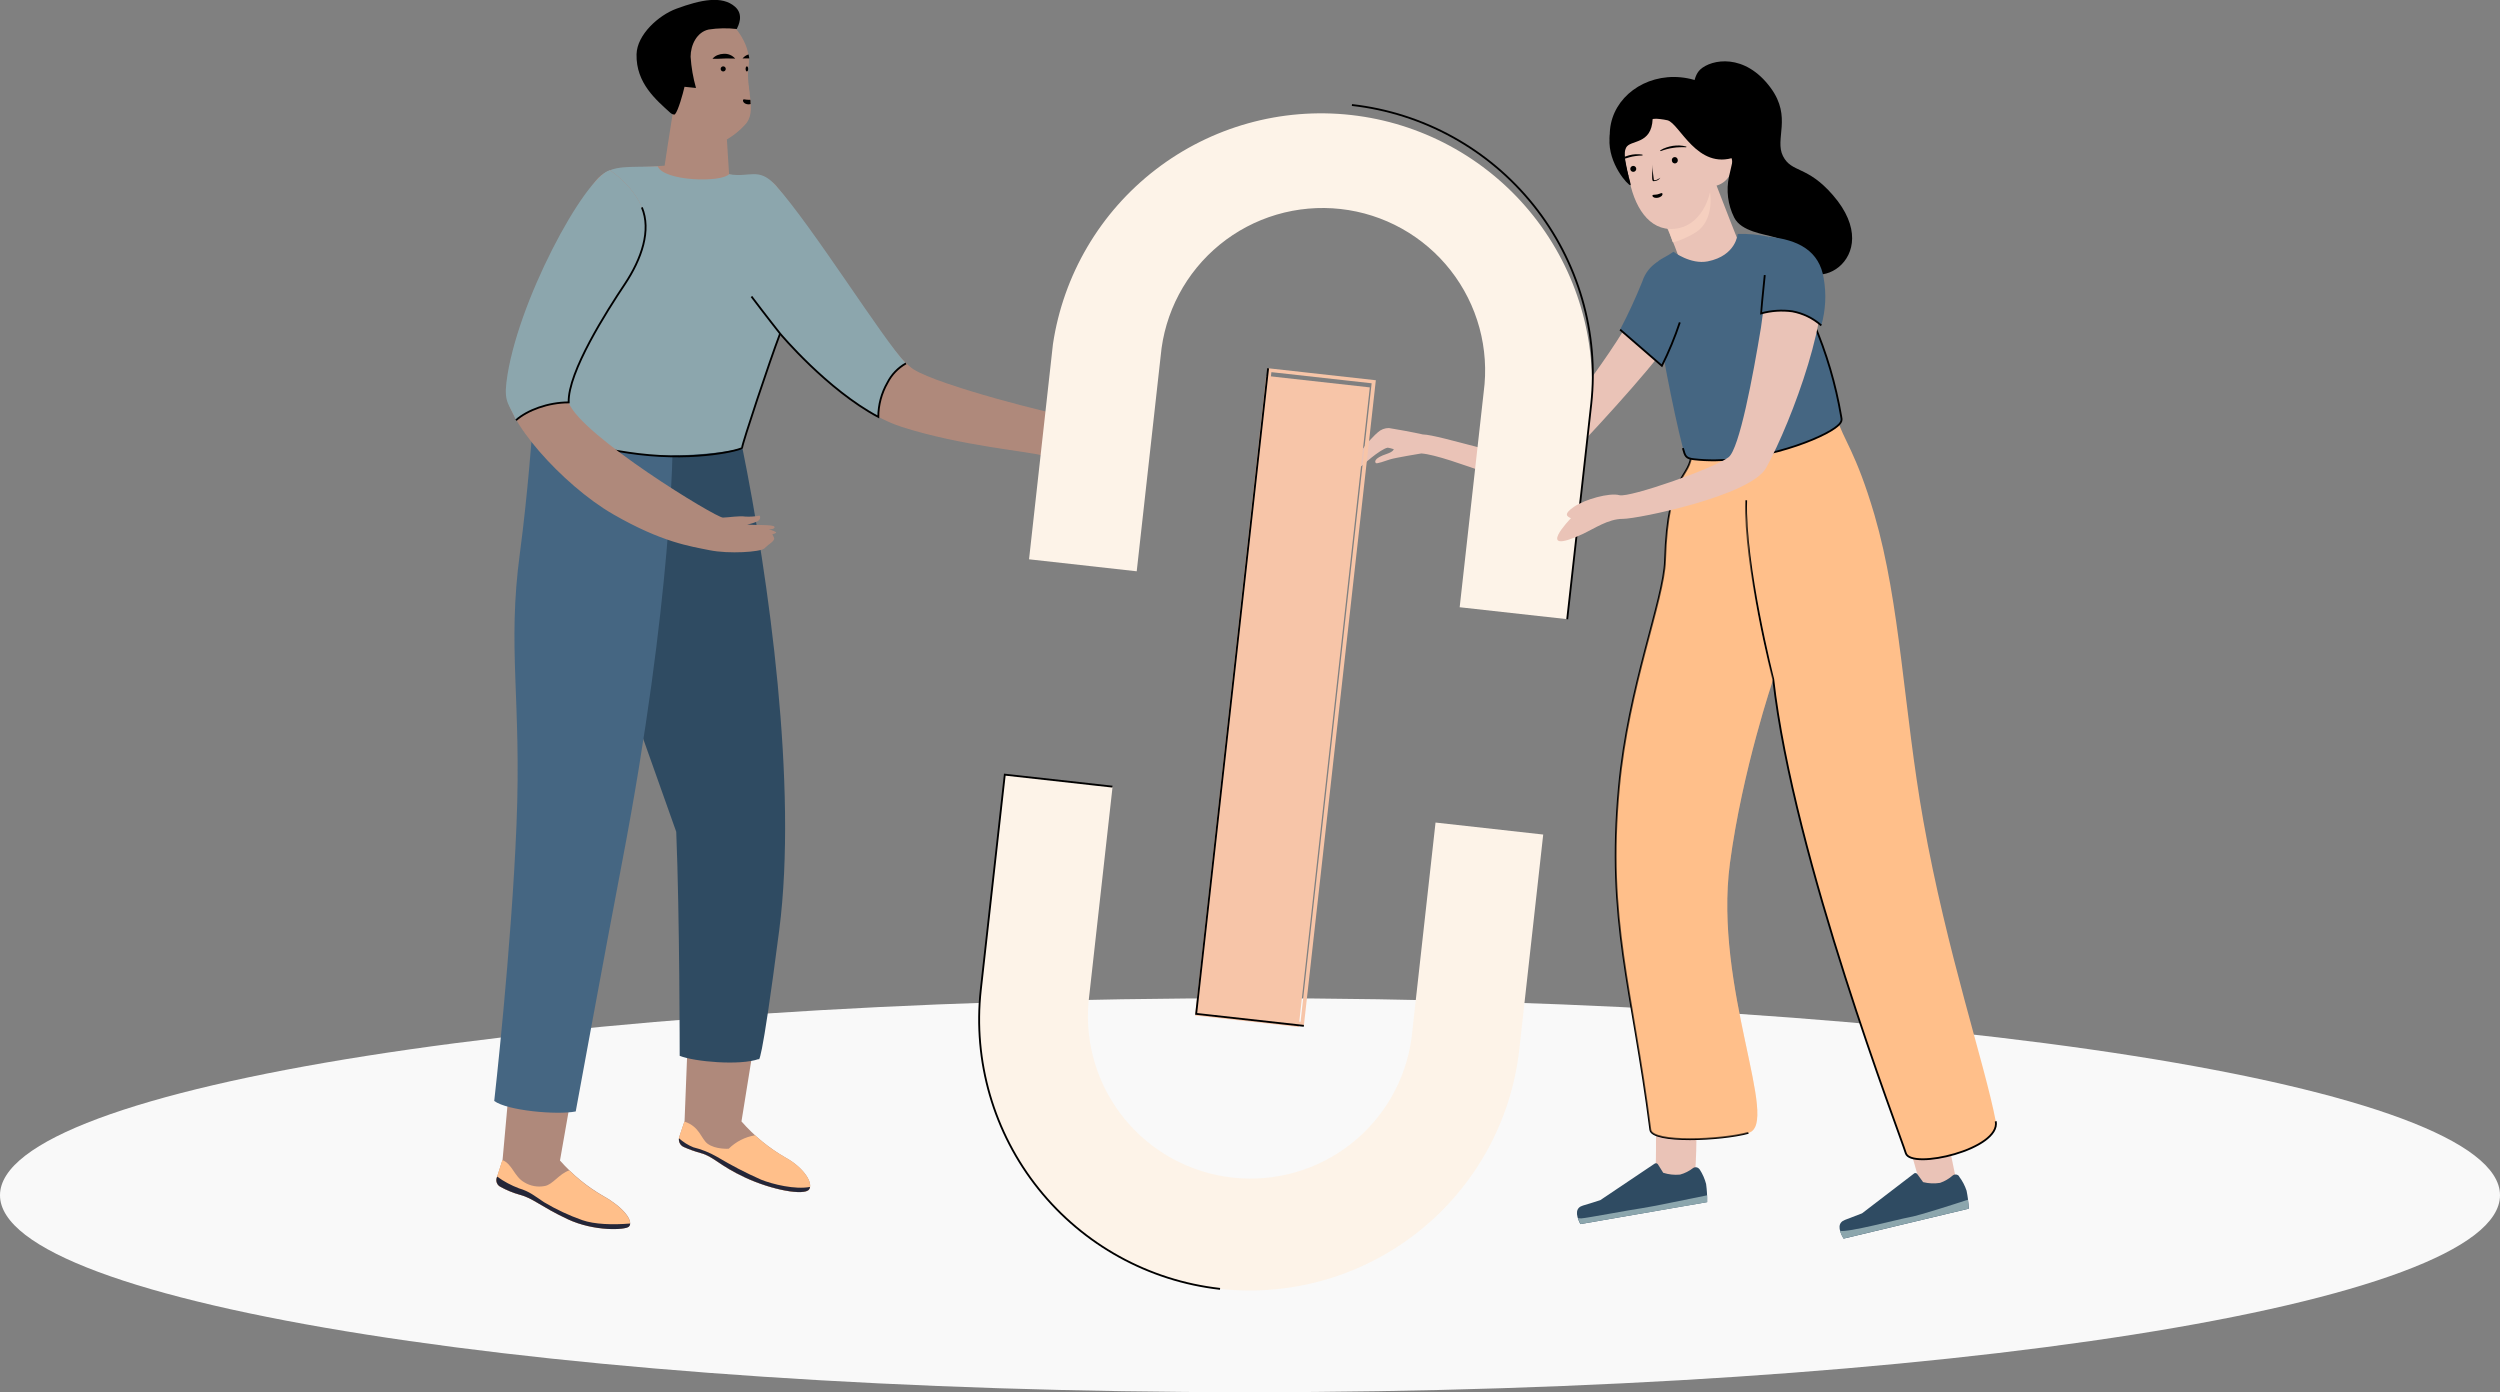 <svg width="668" height="372" viewBox="0 0 668 372" fill="none" xmlns="http://www.w3.org/2000/svg">
<rect x="0" y="0" width="668" height="372" fill="#808080" stroke="none"/>
<g clip-path="url(#clip0)">
<path d="M149.628 69.201C160.809 41.352 158.339 45.803 177.586 44.267C177.705 43.454 179.104 34.204 179.739 30.387C180.453 26.104 173.191 18.004 176.028 8.913C178.866 -0.179 186.535 1.566 189.918 2.607C194.997 4.184 200.989 11.579 200.037 17.568C199.085 23.556 202.507 29.851 199.045 33.361C197.646 34.898 196.02 36.212 194.223 37.257L194.809 46.507C201.198 48.748 205.057 46.785 207.319 49.551C217.746 62.291 237.3 94.502 244.185 98.745C251.071 102.988 280.447 110.573 288.125 111.832C292.98 112.666 297.741 113.971 302.342 115.728C308.999 120.685 304.247 122.767 302.342 122.777L298.562 121.399C294.782 120.031 290.139 121.746 290.139 121.746C290.139 121.746 296.152 125.355 294.782 126.554C293.413 127.754 281.369 122.777 278.611 121.746C275.853 120.715 256.606 119.168 240.782 114.013C224.959 108.857 208.44 89.138 208.44 89.138C205.692 96.356 198.291 118.603 198.291 119.634C198.291 120.665 143.725 115.163 143.725 115.163C143.725 115.163 139.479 94.462 149.628 69.201Z" fill="#AF897B"/>
<path d="M411.592 130.213C416.553 124.532 457.08 83.973 455.929 73.523C454.709 62.449 444.024 73.523 439.49 77.331C438.696 78.957 437.307 82.03 436.464 83.666C430.383 95.424 411.096 120.051 408.556 121.716C406.017 123.382 384.677 116.145 380.172 116.085C380.172 116.085 377.424 115.421 371.095 114.37C369.989 114.37 368.924 114.792 368.118 115.55C368.019 115.55 363.872 119.515 363.525 121.221C363.029 123.6 363.198 124.77 363.753 124.572C363.753 124.572 368.714 120.021 370.787 119.615C371.345 119.702 371.893 119.841 372.424 120.031C372.424 120.031 372.315 120.685 370.628 121.25C366.779 122.529 367.414 123.531 367.652 123.749C367.89 123.967 370.103 123.194 371.392 122.757C372.682 122.321 379.776 121.161 379.776 121.161C387.058 121.687 409.985 132.047 411.592 130.213Z" fill="#EAC3B7"/>
<path d="M334 372C518.463 372 668 348.435 668 319.365C668 290.296 518.463 266.731 334 266.731C149.537 266.731 0 290.296 0 319.365C0 348.435 149.537 372 334 372Z" fill="#F9F9F9"/>
<path d="M325.994 344.389C345.07 346.483 364.199 340.933 379.187 328.955C394.174 316.977 403.798 299.549 405.947 280.492L412.346 222.99L383.575 219.787L377.176 277.29C375.667 288.532 369.814 298.737 360.87 305.721C351.925 312.704 340.601 315.912 329.32 314.656C318.039 313.4 307.698 307.782 300.511 299.003C293.323 290.223 289.86 278.981 290.864 267.683L297.282 210.18L268.512 206.978L262.093 264.48C259.991 283.54 265.537 302.654 277.516 317.633C289.494 332.612 306.928 342.234 325.994 344.389ZM425.204 107.955C426.576 89.282 420.653 70.805 408.679 56.404C396.705 42.003 379.613 32.8 360.992 30.727C342.371 28.655 323.671 33.874 308.82 45.289C293.969 56.705 284.122 73.427 281.349 91.944L274.96 149.446L303.731 152.648L310.13 95.146C310.641 89.387 312.299 83.788 315.006 78.678C317.712 73.567 321.413 69.049 325.891 65.388C330.37 61.727 335.534 58.997 341.083 57.358C346.632 55.719 352.452 55.204 358.202 55.844C363.952 56.484 369.517 58.266 374.569 61.085C379.62 63.904 384.058 67.702 387.62 72.258C391.182 76.814 393.798 82.036 395.313 87.616C396.828 93.196 397.212 99.022 396.443 104.753L390.024 162.255L418.795 165.448L425.204 107.955Z" fill="#FDF3E8"/>
<path d="M338.324 100.437L319.321 271.347L347.009 274.421L366.012 103.512L338.324 100.437Z" fill="#F7C5A8"/>
<path d="M339.715 99.439L366.501 102.413L347.513 273.017L320.726 270.042L339.715 99.439ZM338.842 98.349L319.615 270.905L348.386 274.107L367.622 101.6L338.852 98.398L338.842 98.349Z" fill="#F7C5A8"/>
<path d="M325.994 344.389C306.924 342.241 289.485 332.624 277.5 317.646C265.516 302.669 259.964 283.553 262.063 264.491L268.482 206.988L297.253 210.191" stroke="black" stroke-width="0.5" stroke-miterlimit="10"/>
<path d="M418.755 165.468L425.174 107.965C427.267 88.902 421.712 69.786 409.727 54.808C397.741 39.829 380.303 30.21 361.233 28.057" stroke="black" stroke-width="0.5" stroke-miterlimit="10"/>
<path d="M348.386 274.107L319.615 270.905L338.842 98.398" stroke="black" stroke-width="0.5" stroke-miterlimit="10"/>
<path d="M464.975 37.99C465.811 29.346 458.703 21.587 449.099 20.659C439.494 19.732 431.031 25.987 430.195 34.631C429.359 43.275 436.467 51.034 446.071 51.961C455.676 52.889 464.139 46.633 464.975 37.99Z" fill="black"/>
<path d="M452.397 95.325C447.537 95.272 442.68 95.603 437.873 96.316C437.347 93.342 437.714 90.437 437.873 87.393C437.972 85.678 439.728 83.596 441.077 81.663C442.486 79.583 444.6 78.083 447.03 77.439C448.409 77.092 449.202 76.656 449.689 74.644C450.631 70.678 441.603 52.664 441.603 52.664L458.181 48.341C458.181 48.341 466.475 69.974 468.042 73.077C469.61 76.18 473.559 78.847 479.809 81.663C476.207 86.332 475.146 93.193 475.731 99.142C468.846 93.986 459.937 95.463 452.397 95.325Z" fill="#EAC3B7"/>
<g style="mix-blend-mode:multiply">
<path d="M453.607 61.735C452.337 62.727 448.349 64.64 446.95 64.71C444.788 58.325 442.982 52.168 442.982 52.168L455.641 46.358C458.121 52.703 457.357 58.949 453.607 61.735Z" fill="#F5CFBF"/>
</g>
<path d="M458.952 49.507C462.024 48.451 463.658 45.106 462.602 42.036C461.545 38.965 458.197 37.332 455.125 38.388C452.052 39.444 450.418 42.789 451.475 45.86C452.532 48.93 455.879 50.563 458.952 49.507Z" fill="#EAC3B7"/>
<path d="M435.412 48.342C437.089 56.511 441.603 62.459 448.617 60.952C454.57 59.723 458.439 52.109 457.169 43.92C455.899 35.731 451.455 29.742 443.171 31.428C431.265 33.857 433.736 40.232 435.412 48.342Z" fill="#EAC3B7"/>
<path d="M450.532 39.151C449.96 38.99 449.37 38.897 448.776 38.873C448.179 38.852 447.581 38.885 446.99 38.973C446.403 39.064 445.826 39.207 445.264 39.399C444.696 39.583 444.153 39.836 443.647 40.152C443.626 40.172 443.613 40.198 443.609 40.226C443.605 40.254 443.61 40.282 443.623 40.307C443.637 40.331 443.658 40.351 443.684 40.363C443.709 40.374 443.738 40.377 443.766 40.37C444.292 40.172 444.847 39.994 445.403 39.845C445.951 39.699 446.507 39.586 447.069 39.508C447.631 39.416 448.197 39.363 448.766 39.349C449.338 39.32 449.911 39.32 450.482 39.349C450.499 39.351 450.515 39.349 450.531 39.343C450.546 39.338 450.561 39.329 450.573 39.318C450.585 39.307 450.595 39.294 450.601 39.278C450.608 39.263 450.611 39.247 450.611 39.23C450.606 39.212 450.595 39.195 450.582 39.181C450.568 39.167 450.551 39.157 450.532 39.151Z" fill="black"/>
<path d="M434.123 41.877C434.496 41.732 434.877 41.607 435.263 41.501C436.414 41.187 437.617 41.12 438.795 41.302C438.824 41.308 438.849 41.323 438.869 41.344C438.889 41.365 438.901 41.392 438.904 41.421C438.906 41.438 438.904 41.454 438.898 41.47C438.893 41.485 438.885 41.5 438.873 41.512C438.862 41.524 438.849 41.533 438.833 41.54C438.818 41.547 438.802 41.55 438.785 41.55C438.211 41.566 437.638 41.613 437.069 41.689C436.502 41.757 435.942 41.87 435.392 42.026C434.995 42.121 434.604 42.24 434.222 42.383C434.218 42.21 434.184 42.039 434.123 41.877Z" fill="black"/>
<path d="M446.742 43.037C446.785 43.242 446.907 43.421 447.082 43.536C447.256 43.651 447.469 43.693 447.674 43.652C447.782 43.63 447.883 43.586 447.973 43.524C448.062 43.461 448.138 43.381 448.196 43.288C448.253 43.196 448.291 43.092 448.307 42.984C448.324 42.876 448.317 42.766 448.29 42.66C448.276 42.552 448.24 42.447 448.183 42.353C448.127 42.259 448.052 42.177 447.962 42.114C447.873 42.05 447.771 42.006 447.664 41.983C447.556 41.961 447.445 41.961 447.338 41.984C447.231 42.007 447.129 42.051 447.04 42.115C446.951 42.179 446.876 42.261 446.82 42.355C446.764 42.45 446.728 42.554 446.714 42.663C446.701 42.772 446.71 42.883 446.742 42.988V43.037Z" fill="black"/>
<path d="M435.631 45.278C435.661 45.432 435.737 45.574 435.849 45.684C435.96 45.795 436.102 45.871 436.257 45.901C436.411 45.931 436.571 45.914 436.716 45.853C436.861 45.793 436.985 45.69 437.071 45.559C437.158 45.428 437.204 45.274 437.202 45.117C437.201 44.959 437.154 44.806 437.065 44.676C436.977 44.546 436.851 44.445 436.706 44.387C436.56 44.328 436.4 44.314 436.246 44.346C436.144 44.366 436.047 44.406 435.96 44.464C435.874 44.522 435.8 44.596 435.743 44.683C435.686 44.77 435.646 44.867 435.627 44.969C435.608 45.071 435.609 45.176 435.631 45.278Z" fill="black"/>
<path d="M441.534 52.337C441.623 52.763 442.288 52.991 443.032 52.832C443.776 52.674 444.302 52.208 444.212 51.781C444.123 51.355 443.577 51.781 442.833 51.95C442.089 52.118 441.484 51.9 441.534 52.337Z" fill="black"/>
<path d="M430.065 36.95C430.333 32.498 433.339 25.331 440.978 24.775C442.919 24.652 444.864 24.915 446.702 25.55C448.54 26.185 450.233 27.178 451.683 28.473L463.588 41.986C453.498 45.575 448.806 33.004 445.561 32.142C444.258 31.855 442.928 31.703 441.593 31.686C441.335 38.834 435.541 37.247 434.47 39.498C433.041 42.472 436.216 49.412 435.64 49.501C435.065 49.59 429.638 43.761 430.065 36.95Z" fill="black"/>
<path d="M516.01 322.211C518.342 318.076 519.463 316.054 522.459 314.19C519.84 301.867 513.351 267.008 511.417 248.132C509.036 224.962 508.073 196.489 503.48 175.104L482.864 178.207C484.75 186.757 486.18 195.401 487.15 204.103C489.134 220.501 490.126 235.184 497.577 263.658C503.936 287.957 512.826 313.605 512.796 316.074C512.717 321.864 513.649 326.375 516.01 322.211Z" fill="#EAC3B7"/>
<path d="M433.25 322.875C433.922 323.331 434.695 323.617 435.502 323.708C437.287 323.986 440.462 323.708 444.252 320.684C448.042 317.66 449.093 316.907 452.566 316.263C454.619 303.82 451.236 272.045 456.127 240.617C459.927 216.159 469.292 198.829 471.634 176.701L450.175 172.279C450.175 172.279 449.411 190.333 448.191 208.366C446.99 226.648 446.534 230.782 443.994 256.539C441.524 281.533 443.081 311.801 442.139 314.042C439.976 319.485 433.706 321.408 433.25 322.875Z" fill="#EAC3B7"/>
<path d="M440.968 301.877C436.137 263.886 429.261 246.199 432.585 210.359C435.075 183.402 444.589 160.263 444.897 149.813C445.601 125.444 451.792 128.309 452 120.735L490.811 111.723C492.468 117.354 495.921 120.764 500.851 137.549C507.796 161.343 508.689 189.886 513.907 219.272C520.167 254.467 530.356 284.299 533.263 299.577C534.682 307.072 510.574 312.644 509.225 308.083C507.875 303.522 479.184 229.345 473.807 181.489C473.807 181.489 465.533 205.779 462.229 230.703C457.834 263.826 475.821 300.3 467.189 302.7C460.016 304.682 441.484 305.495 440.968 301.877Z" fill="#FFBF8A"/>
<path d="M533.263 299.607C534.682 307.102 510.574 312.673 509.225 308.113C507.875 303.552 479.184 229.345 473.807 181.489C473.807 181.489 466.019 150.953 466.574 133.673" stroke="black" stroke-width="0.5" stroke-miterlimit="10"/>
<path d="M467.17 302.7C460.016 304.682 441.434 305.495 440.968 301.877C436.137 263.886 429.261 246.199 432.585 210.359C435.075 183.402 444.589 160.262 444.897 149.813C445.601 125.444 451.792 128.309 452 120.735L490.811 111.723" stroke="black" stroke-width="0.5" stroke-miterlimit="10"/>
<g style="mix-blend-mode:multiply" opacity="0.3">
<path d="M473.806 181.489C473.806 181.489 465.532 205.779 462.229 230.703C457.834 263.826 475.82 300.3 467.189 302.7C460.036 304.683 441.454 305.495 440.988 301.877C436.156 263.886 429.281 246.199 432.604 210.359C435.095 183.402 444.609 160.263 444.916 149.813C445.621 125.444 451.812 128.309 452.02 120.735L466.564 117.354C466.564 117.354 464.441 149.446 473.806 181.489Z" fill="#FFBF8A"/>
</g>
<path d="M442.813 70.014C442.317 70.678 450.75 72.482 450.75 76.15C450.849 84.469 444.034 97.744 444.034 97.744L432.882 88.087C435.08 83.893 437.067 79.591 438.835 75.199C439.517 73.061 440.924 71.227 442.813 70.014Z" fill="#456682"/>
<path d="M443.161 86.65C443.051 83.795 440.918 72.929 441.613 71.858C442.516 70.45 442.198 70.133 444.649 68.794C445.516 68.343 446.351 67.832 447.149 67.268C447.149 67.268 451.742 70.748 456.316 69.835C463.955 68.299 464.302 62.509 464.302 62.509C467.056 62.427 469.811 62.674 472.507 63.243L473.33 78.322C476.604 77.876 478.559 77.737 478.559 77.737L484.6 86.273C488.022 94.243 490.486 102.589 491.942 111.138C492.081 112.07 492.517 112.734 490.216 114.36C485.156 117.939 467.665 124.393 452.645 122.678C450.413 122.42 450.284 121.905 449.669 119.704C446.98 109.373 443.26 89.515 443.161 86.65Z" fill="#456682"/>
<path d="M484.601 86.312C488.022 94.282 490.486 102.628 491.942 111.177C492.081 112.109 492.518 112.773 490.216 114.399C485.156 117.978 467.666 124.433 452.645 122.717C450.413 122.46 450.284 121.944 449.669 119.743" stroke="black" stroke-width="0.5" stroke-miterlimit="10"/>
<path fill-rule="evenodd" clip-rule="evenodd" d="M454.163 312.485C454.937 313.677 455.514 314.986 455.869 316.362C456.091 317.964 456.184 319.582 456.147 321.2L422.257 327.079C420.868 324.323 421.086 322.667 422.962 322.122C424.837 321.576 426.384 321.071 427.605 320.674L442.129 310.919C442.196 310.877 442.27 310.847 442.347 310.829C442.426 310.815 442.507 310.815 442.585 310.829C442.663 310.844 442.737 310.875 442.803 310.919C442.874 310.962 442.935 311.019 442.982 311.087L444.411 313.367C445.86 313.834 447.389 313.999 448.905 313.853C450.174 313.506 451.361 312.909 452.397 312.098C452.663 311.919 452.99 311.851 453.306 311.911C453.621 311.97 453.901 312.152 454.084 312.416L454.163 312.485Z" fill="#2F4B62"/>
<path fill-rule="evenodd" clip-rule="evenodd" d="M421.642 325.482C421.814 326.029 422.033 326.56 422.297 327.069L456.157 321.219C456.157 320.793 456.157 319.812 456.157 319.385C452.655 320.079 440.661 322.588 438.607 322.845C436.196 323.153 423.845 325.502 422.515 325.552C422.223 325.555 421.93 325.532 421.642 325.482Z" fill="#8CA6AD"/>
<path fill-rule="evenodd" clip-rule="evenodd" d="M523.481 314.379C524.346 315.516 525.016 316.789 525.465 318.146C525.792 319.73 525.991 321.338 526.06 322.954L492.607 330.965C491.049 328.298 491.158 326.632 492.994 325.948C494.829 325.264 496.337 324.679 497.537 324.204L511.427 313.566C511.489 313.514 511.559 313.474 511.635 313.447C511.714 313.437 511.794 313.437 511.873 313.447C511.954 313.455 512.033 313.482 512.101 313.526C512.174 313.562 512.236 313.617 512.28 313.685L513.857 315.866C515.337 316.236 516.875 316.303 518.381 316.064C519.632 315.632 520.785 314.958 521.774 314.081C521.899 313.983 522.043 313.91 522.196 313.868C522.349 313.825 522.509 313.813 522.667 313.833C522.825 313.851 522.978 313.9 523.116 313.979C523.254 314.057 523.375 314.163 523.471 314.289L523.481 314.379Z" fill="#2F4B62"/>
<path fill-rule="evenodd" clip-rule="evenodd" d="M491.645 328.873C491.853 329.607 492.164 330.308 492.567 330.955L526.021 322.954C526.021 322.161 525.922 321.358 525.822 320.565C522.489 321.656 513.084 324.709 510.316 325.215C506.963 325.839 493.708 329.389 491.645 328.873Z" fill="#8CA6AD"/>
<path fill-rule="evenodd" clip-rule="evenodd" d="M441.424 43.969C441.633 46.2 441.166 48.421 441.801 48.411C442.176 48.421 442.547 48.339 442.883 48.173C443.202 48.025 443.47 47.787 443.657 47.489C443.657 47.489 442.02 48.599 441.901 47.975C441.781 47.35 441.424 43.969 441.424 43.969Z" fill="black"/>
<path fill-rule="evenodd" clip-rule="evenodd" d="M452.447 25.776C452.447 25.776 451.98 20.73 454.312 18.569C457.288 15.832 466.217 14.048 473.162 23.526C478.886 31.378 474.094 37.138 476.416 41.709C478.737 46.279 482.825 44.128 489.779 52.168C504.661 69.339 482.666 80.969 479.075 67.485C478.509 65.384 476.396 64.065 474.293 63.421C471.376 62.528 465.265 61.884 463.38 58.136C461.666 54.725 461.183 50.828 462.011 47.102C462.765 43.493 464.491 37.892 463.449 34.362C462.527 31.2 461.336 27.809 460.235 26.51C457.953 23.833 456.703 26.262 456.703 26.262L452.447 25.776Z" fill="black"/>
<path d="M448.845 86.144C447.524 90.119 445.923 93.995 444.054 97.744L432.902 88.087" stroke="black" stroke-width="0.5" stroke-miterlimit="10"/>
<path d="M461.892 122.153C458.112 125.127 435.333 133.058 432.714 132.315C430.095 131.571 423.468 133.425 420.551 135.428C417.634 137.43 418.725 138.005 419.757 138.461C419.757 138.461 409.757 148.733 422.733 142.764C425.978 141.277 429.678 138.63 433.647 138.64C437.615 138.65 467.804 132.483 471.912 125.008C478.856 112.457 490.226 81.495 485.89 71.918C481.307 61.765 474.64 75.635 471.445 80.622C471.197 82.407 470.82 85.768 470.523 87.562C468.37 100.639 464.759 119.902 461.892 122.153Z" fill="#EAC3B7"/>
<path d="M472.507 63.242C480.593 64.045 486.139 67.069 487.299 74.396C488.035 78.578 487.815 82.872 486.654 86.957C484.456 85.017 481.771 83.711 478.886 83.18C476.099 82.808 473.265 83 470.553 83.745C470.612 83.041 472.507 63.242 472.507 63.242Z" fill="#456682"/>
<path d="M486.654 86.957C484.456 85.017 481.771 83.711 478.886 83.18C476.099 82.808 473.265 83 470.553 83.745C470.553 83.398 471.049 78.451 471.545 73.503" stroke="black" stroke-width="0.5" stroke-miterlimit="10"/>
<path d="M134.29 309.878L135.779 293.38L152.287 294.927L149.628 310.086C152.975 313.883 156.923 317.105 161.315 319.623C166.186 322.32 169.5 326.157 168.052 327.693C167.189 328.625 158.815 329.071 151.662 325.71C144.509 322.35 142.416 320.139 138.894 319.237C137.065 318.725 135.304 318 133.646 317.075C133.249 316.855 132.941 316.505 132.771 316.085C132.601 315.664 132.581 315.199 132.713 314.765L134.29 309.878Z" fill="#AF897B"/>
<path d="M182.913 299.557L183.588 282.386L200.791 283.07L198.122 299.646C201.495 303.502 205.485 306.772 209.928 309.323C214.8 312.019 217.438 316.173 216.159 317.849C214.879 319.524 206.347 318.007 199.194 314.686C192.041 311.365 190.682 309.015 187.199 308.093C185.666 307.673 184.167 307.136 182.715 306.487C182.205 306.26 181.799 305.85 181.576 305.337C181.354 304.825 181.332 304.249 181.515 303.721L182.913 299.557Z" fill="#AF897B"/>
<path d="M142.316 114.221L198.291 119.307C205.434 154.483 213.172 210.19 208.212 248.519C203.251 286.847 202.705 282.98 202.705 282.98C197.745 284.765 185.582 283.714 181.613 282.118C181.613 282.118 181.613 244.652 180.691 222.256" fill="#2F4B62"/>
<path d="M138.894 319.237C137.065 318.725 135.304 318 133.646 317.075C133.249 316.855 132.941 316.505 132.771 316.085C132.601 315.665 132.581 315.199 132.713 314.765L134.231 309.967C136.9 311.008 137.386 314.398 140.094 315.915C141.721 316.917 143.665 317.271 145.541 316.907C147.694 316.55 149.4 313.625 152.099 312.733C154.839 315.44 157.924 317.773 161.276 319.673C166.147 322.369 169.46 326.206 168.012 327.743C167.149 328.675 158.775 329.121 151.622 325.76C144.469 322.399 142.416 320.139 138.894 319.237Z" fill="#FFBF8A"/>
<path d="M199.194 314.676C192.041 311.365 190.682 309.005 187.199 308.083C185.666 307.663 184.167 307.126 182.715 306.477C182.205 306.25 181.799 305.839 181.576 305.327C181.354 304.815 181.332 304.238 181.515 303.711L182.874 299.676C187.001 301.044 187.269 304.256 189.094 305.624C191.217 307.171 194.709 306.943 194.709 306.943C196.625 305.051 199.078 303.798 201.734 303.354C204.222 305.657 206.973 307.66 209.928 309.322C214.8 312.019 217.438 316.173 216.159 317.848C214.879 319.524 206.357 317.997 199.194 314.676Z" fill="#FFBF8A"/>
<path d="M187.199 308.083C185.665 307.663 184.166 307.126 182.715 306.477C182.275 306.282 181.91 305.949 181.676 305.529C181.441 305.108 181.35 304.624 181.415 304.147C182.547 305.164 183.846 305.979 185.254 306.556C187.462 307.1 189.583 307.951 191.554 309.084C195.367 311.367 199.316 313.413 203.38 315.211C206.446 316.441 212.487 317.918 216.456 317.144C216.414 317.395 216.316 317.632 216.168 317.838C214.888 319.514 206.356 317.997 199.203 314.676C192.05 311.355 190.681 309.005 187.199 308.083Z" fill="#242638"/>
<path d="M145.352 321.22C148.602 323.162 152.039 324.773 155.611 326.028C158.785 327.138 163.686 327.327 168.379 326.92C168.381 327.227 168.264 327.522 168.052 327.743C167.188 328.675 158.815 329.121 151.662 325.76C144.509 322.399 142.416 320.139 138.894 319.237C137.065 318.726 135.304 318 133.646 317.075C133.249 316.855 132.941 316.505 132.771 316.085C132.601 315.665 132.581 315.199 132.713 314.765L132.832 314.389C134.629 315.687 136.591 316.741 138.666 317.522C141.513 318.364 142.862 319.564 145.352 321.22Z" fill="#242638"/>
<path d="M179.768 117.77C179.768 117.77 179.768 159.698 166.216 230.435C161.553 254.814 153.835 296.979 153.835 296.979C148.874 297.971 135.511 296.771 132.058 294.174C132.058 294.174 136.642 253.902 138.011 220.313C139.38 186.724 135.481 173.369 138.923 147.741C140.997 132.265 142.306 114.221 142.306 114.221L179.768 117.77Z" fill="#456682"/>
<path d="M193.241 19.095C193.619 19.095 193.926 18.788 193.926 18.411C193.926 18.033 193.619 17.727 193.241 17.727C192.863 17.727 192.557 18.033 192.557 18.411C192.557 18.788 192.863 19.095 193.241 19.095Z" fill="black"/>
<path d="M199.57 19.095C199.762 19.095 199.918 18.788 199.918 18.411C199.918 18.033 199.762 17.727 199.57 17.727C199.379 17.727 199.223 18.033 199.223 18.411C199.223 18.788 199.379 19.095 199.57 19.095Z" fill="black"/>
<path d="M196.436 15.654C196.061 15.221 195.591 14.88 195.063 14.659C194.534 14.437 193.962 14.34 193.39 14.375C192.821 14.39 192.26 14.508 191.733 14.722C191.2 14.927 190.731 15.269 190.374 15.714C191.525 15.714 192.457 15.714 193.42 15.644C194.382 15.575 195.235 15.674 196.436 15.654Z" fill="black"/>
<path d="M198.42 15.614C198.778 15.171 199.247 14.829 199.779 14.623L200.027 14.554C200.109 14.9 200.172 15.251 200.216 15.605C199.63 15.605 199.055 15.624 198.42 15.614Z" fill="black"/>
<path d="M198.519 26.867C198.519 26.262 199.194 26.718 200.057 26.669C200.199 26.679 200.341 26.679 200.483 26.669C200.583 27.075 200.483 27.432 200.583 27.799C200.441 27.842 200.294 27.868 200.146 27.878C199.283 27.918 198.559 27.472 198.519 26.867Z" fill="black"/>
<path d="M196.862 7.753C197.259 6.92 198.846 3.965 196.406 1.804C192.943 -1.239 187.288 -0.089 180.75 2.32C175.969 4.075 170.204 9.26 170.085 14.514C169.917 22.247 175.363 26.718 179.104 30.139C179.391 30.397 180.096 30.803 180.373 30.516C181.237 29.524 182.447 25.162 182.903 23.189L185.969 23.506C185.199 20.785 184.717 17.99 184.53 15.168C184.53 11.966 186.237 8.536 189.382 7.882C191.858 7.507 194.374 7.464 196.862 7.753Z" fill="black"/>
<g style="mix-blend-mode:multiply">
<path d="M198.519 23.239L200.265 25.073L200.027 22.941L198.519 23.239Z" fill="#AF897B"/>
</g>
<path d="M149.628 69.201C160.541 41.927 159.966 44.99 175.75 44.465C177.457 48.431 192.616 48.847 194.798 46.547C200.374 47.538 202.735 44.514 207.309 49.59C217.23 60.665 235.663 90.328 242.032 97.099C239.9 98.297 238.173 100.102 237.072 102.284C235.487 105.06 234.649 108.2 234.641 111.395C220.96 104.099 208.44 89.138 208.44 89.138C205.692 96.356 198.291 118.603 198.291 119.634C198.291 120.15 184.203 122.608 170.581 121.32C156.96 120.031 141.116 114.905 141.116 114.905C141.116 114.905 139.479 94.462 149.628 69.201Z" fill="#8CA6AD"/>
<path d="M208.44 89.138C205.692 96.356 198.291 118.603 198.291 119.634C198.291 120.15 186.465 123.253 170.582 121.32C156.99 119.664 141.116 114.905 141.116 114.905" stroke="black" stroke-width="0.5" stroke-miterlimit="10"/>
<path d="M242.072 97.099C239.94 98.297 238.213 100.102 237.112 102.285C235.527 105.06 234.689 108.2 234.681 111.396C220.96 104.099 208.44 89.138 208.44 89.138C208.44 89.138 204.521 84.181 200.791 79.224" stroke="black" stroke-width="0.5" stroke-miterlimit="10"/>
<path d="M162.972 45.486C154.45 49.749 139.687 83.517 135.56 104.228C134.122 111.396 150.283 129.598 163.815 137.401C176.901 144.945 184.451 145.967 189.61 147.017C194.769 148.068 203.172 147.503 204.223 146.552L205.275 145.61C205.275 145.61 207.061 144.45 206.853 143.815C206.728 143.447 206.561 143.095 206.357 142.764C206.357 142.764 207.567 142.507 207.349 142.189C206.731 141.839 206.061 141.591 205.364 141.456C205.364 141.456 207.21 141.456 206.942 140.772C206.674 140.087 201.842 140.405 199.64 140.137C200.625 139.985 201.582 139.684 202.477 139.245C203.37 138.67 203.102 137.877 202.954 137.777C201.722 138.013 200.466 138.1 199.213 138.035C197.428 137.777 195.007 138.243 193.172 138.303C191.336 138.362 155.303 116.432 151.94 107.569C151.652 99.479 162.248 82.972 166.871 76.032C171.494 69.092 174.024 61.528 171.504 55.43C168.984 49.333 162.972 45.486 162.972 45.486Z" fill="#AF897B"/>
<path d="M135.313 102.195C137.842 81.227 156.246 47.251 162.972 45.486C162.972 45.486 168.984 49.323 171.514 55.401C174.044 61.478 171.514 69.062 166.881 76.002C162.248 82.942 151.692 99.41 151.95 107.5C146.474 107.5 140.898 109.572 137.872 112.258C136.166 108.065 134.648 107.728 135.313 102.195Z" fill="#8CA6AD"/>
<path d="M171.514 55.42C174.034 61.517 171.514 69.082 166.881 76.022C162.248 82.962 151.692 99.429 151.95 107.519C146.474 107.519 140.898 109.591 137.872 112.278" stroke="black" stroke-width="0.5" stroke-miterlimit="10"/>
</g>
<defs>
<clipPath id="clip0">
<rect width="668" height="372" fill="white"/>
</clipPath>
</defs>
</svg>
